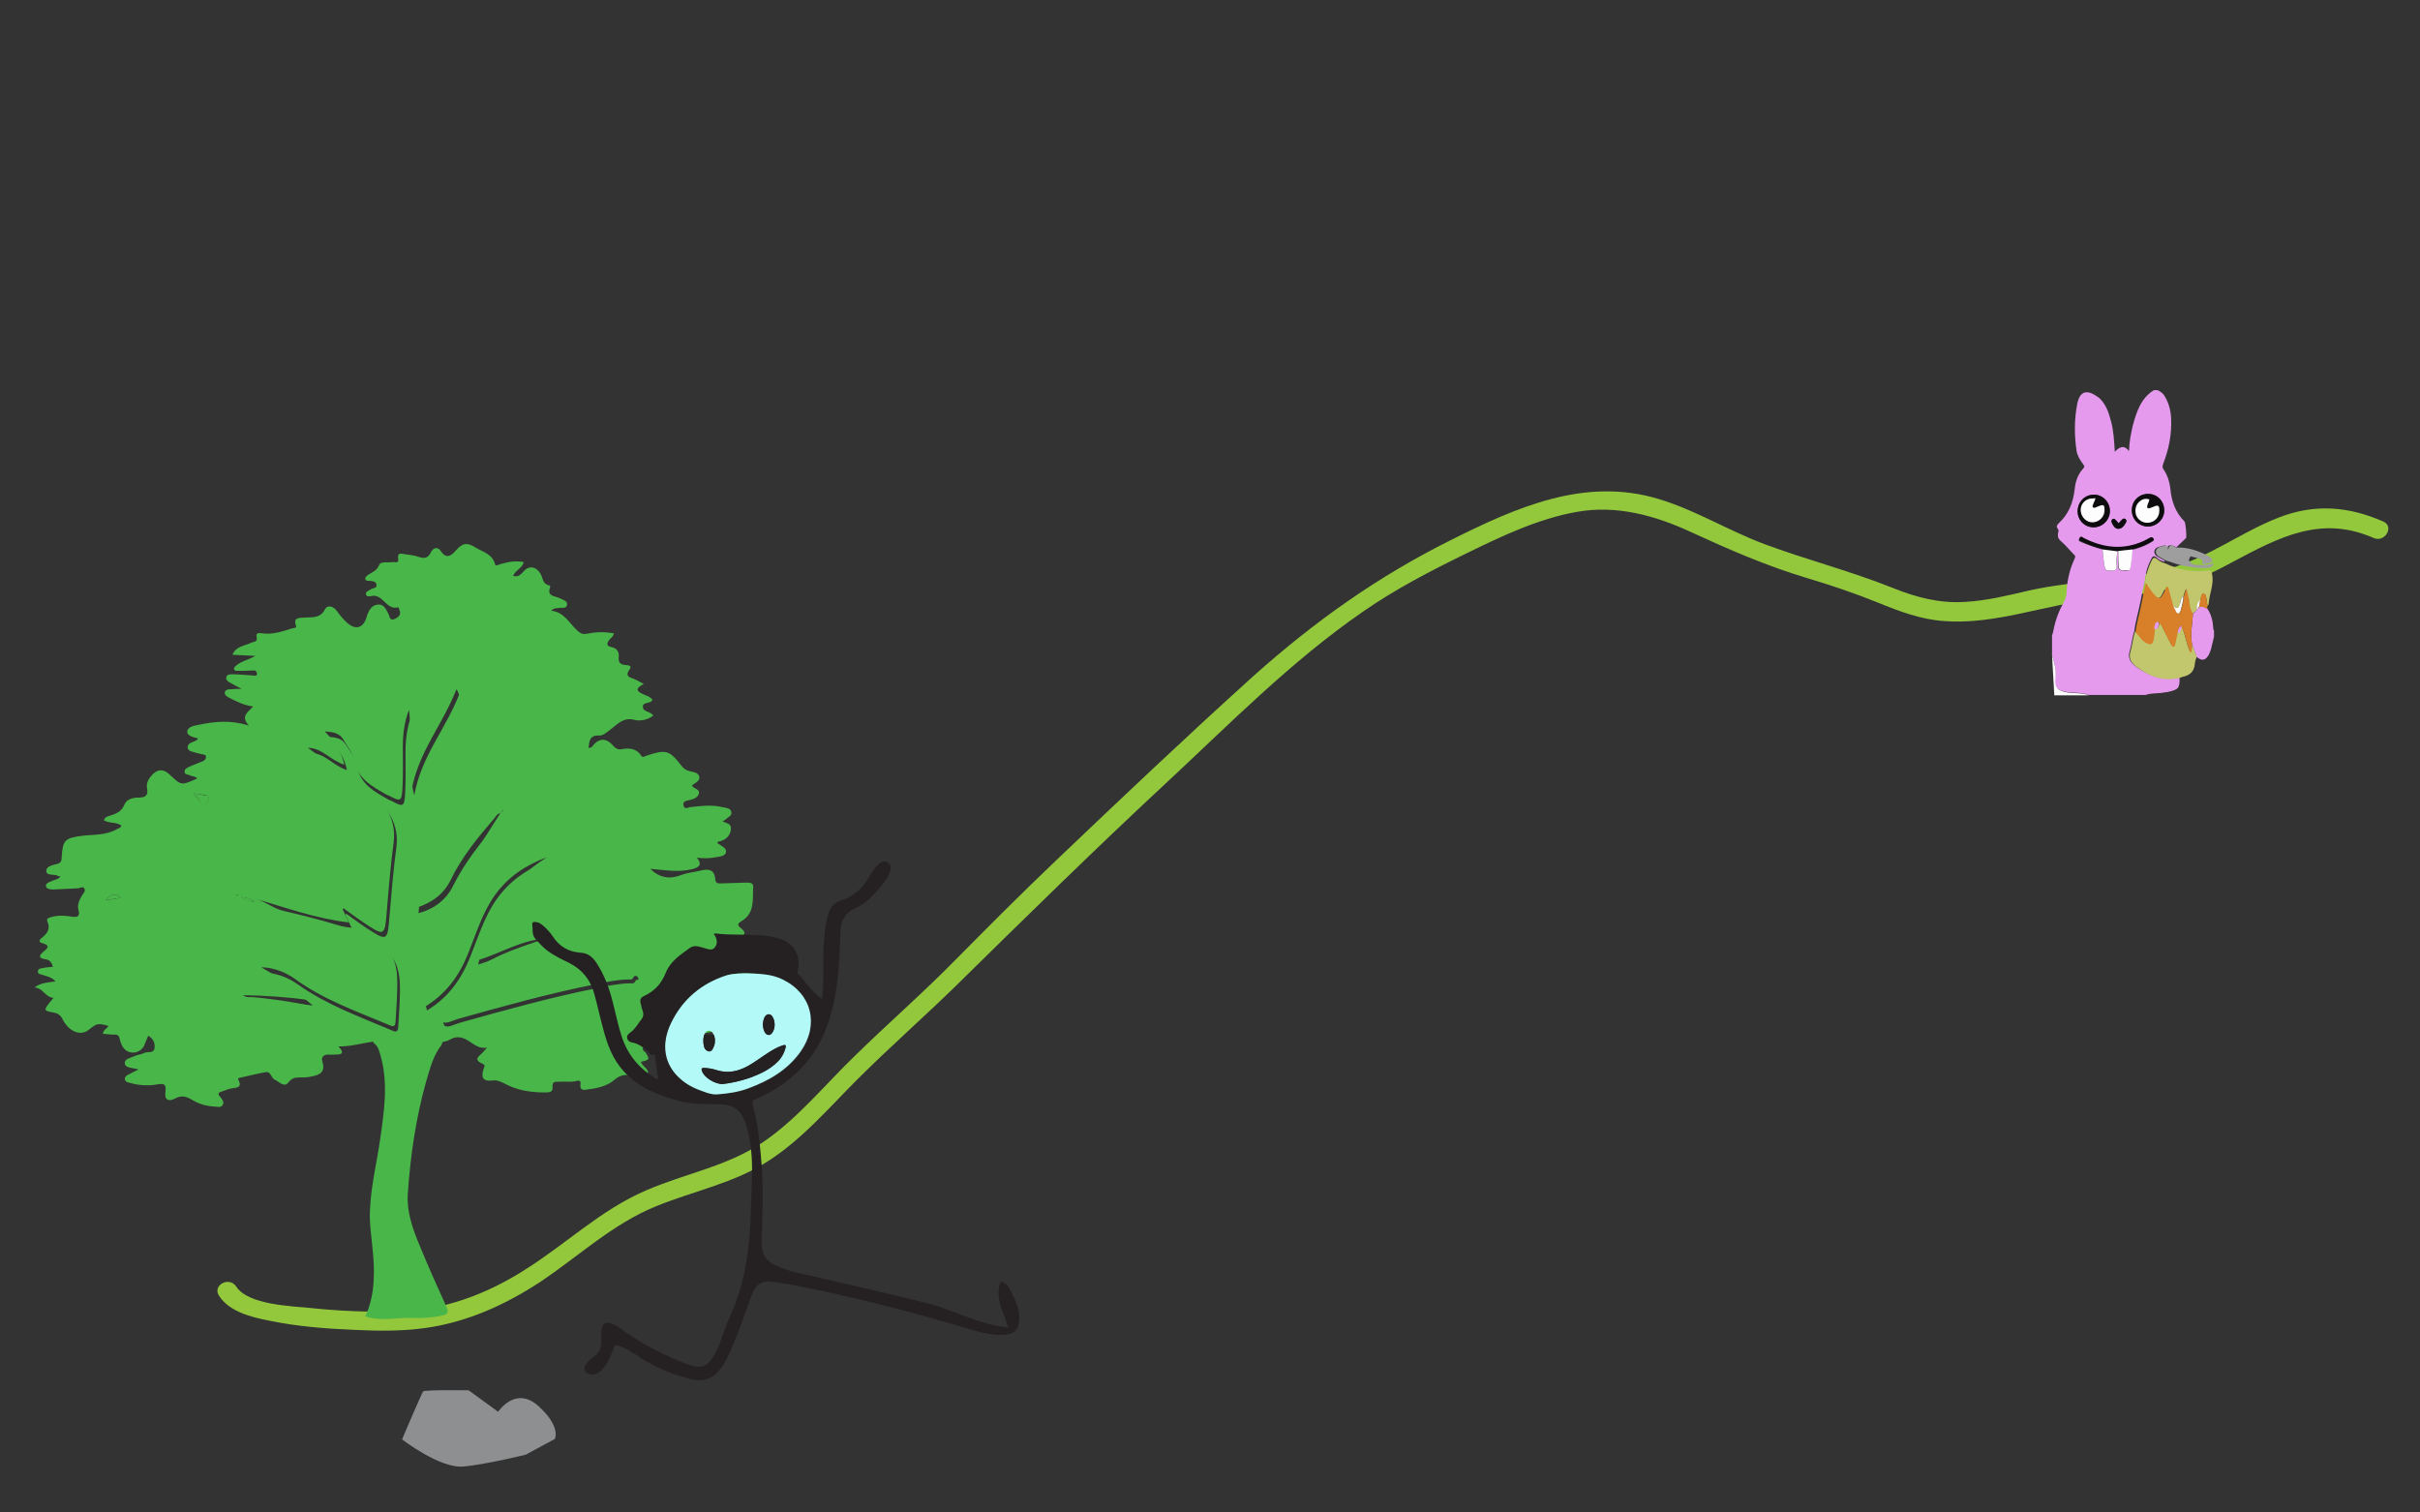<?xml version="1.0" encoding="utf-8"?>
<!-- Generator: Adobe Illustrator 22.1.0, SVG Export Plug-In . SVG Version: 6.00 Build 0)  -->
<svg version="1.1" id="Layer_1" xmlns="http://www.w3.org/2000/svg" xmlns:xlink="http://www.w3.org/1999/xlink" x="0px" y="0px"
	 viewBox="0 0 632 395" style="enable-background:new 0 0 632 395;" xml:space="preserve">
<rect x="0" y="0" width="632" height="395" fill="#333333" stroke="none"/>
<style type="text/css">
	.st0{fill:#93C83D;}
	.st1{fill:#49B649;}
	.st2{fill:#8D8F91;}
	.st3{fill:#252122;}
	.st4{fill:#B2F9F7;}
	.st5{fill:#E69AEE;}
	.st6{fill:#FEFDFE;}
	.st7{fill:#C2C66C;}
	.st8{fill:#D78029;}
	.st9{fill:#9F9E9F;}
	.st10{fill:#0E0C0E;}
</style>
<g id="HILLLine">
	<g>
		<g>
			<path class="st0" d="M57.2,338.4c2.7,4.2,8.5,5.6,13.1,6.5c7.2,1.5,14.7,2.1,22.1,2.4c6.2,0.3,12.6,0.4,18.8-0.5
				c10.7-1.5,20.7-6,29.7-11.9c10.1-6.7,19.1-15.3,30.5-19.9c9.8-4,20.4-6,29.4-11.9c8.8-5.7,15.6-13.7,23-21.1
				c8.4-8.4,17.3-16.2,25.8-24.5c18-17.7,35.9-35.3,54.4-52.5c16.8-15.6,33-32.2,52-45.3c8.5-5.9,17.6-10.6,26.8-15.1
				c9.2-4.5,18.8-9.1,28.9-10.9c10.3-1.9,20.5,0.9,29.8,5.2c10,4.6,19.6,8.8,30.2,12c6.4,1.9,12.6,4,18.8,6.5
				c5.6,2.3,11.2,4.4,17.3,4.8c13.1,1,26-4.2,38.9-5.6c6.1-0.7,12.3-1.2,18.3-2.5c6.6-1.5,12.3-4.2,18.2-7.4
				c12.2-6.5,23-12.2,36.7-6.2c2.9,1.3,5.5-3,2.5-4.3c-9.1-4-18-4.7-27.4-1c-10.2,4-18.9,10.9-29.6,13.6
				c-11.6,2.9-23.7,2.8-35.4,5.4c-5.6,1.3-11.2,2.7-16.9,3c-6.7,0.4-12.7-1.2-18.9-3.7c-11-4.4-22.4-7.3-33.4-11.4
				c-9.4-3.5-18-8.9-27.7-11.8c-19.2-5.8-37.1,2.2-54.1,10.7c-19.1,9.5-35.7,21.3-51.6,35.5c-17.5,15.8-34.7,32.1-51.8,48.4
				c-8.7,8.3-17.2,16.8-25.6,25.3c-8.6,8.8-17.8,16.8-26.6,25.4c-8,7.7-15.1,16.6-24.3,22.8c-9.2,6.2-20.3,8.1-30.4,12.5
				c-11.7,5-20.9,14-31.6,20.7c-10,6.4-21.2,10.6-33.2,10.9c-7.6,0.2-15.2-0.1-22.8-0.9c-4.9-0.5-16.3-0.8-19.4-5.6
				C59.8,333.2,55.4,335.7,57.2,338.4L57.2,338.4z"/>
		</g>
	</g>
</g>
<g id="Tree">
	<path class="st1" d="M97.6,272c-2.9,0.4-5.8,1.3-9.2,1.3c1.3,1.4,1.3,2.1-0.5,2.1c-0.7,0-1.4,0.1-2.1,0c-1.3,0-2,0.7-1.6,1.9
		c0.8,2.6-0.6,3.4-2.7,3.8c-1.2,0.3-2.3,0.3-3.5,0.3c-1,0-1.8,0.2-2.6,1.2c-1.2,1.6-2.4-0.1-3.6-0.6c-1-0.4-1-2.2-2.4-2
		c-2.3,0.4-4.6,1-6.9,1.5c-0.2,0.1-0.4,0.1-0.3,0.4c1.3,2.4-0.7,2.1-2,2.4c-0.7,0.1-1.4,0.5-2.1,0.7c-1.4,0.4-1.2,0.8-0.5,1.6
		c0.4,0.5,1,1.2,0.6,1.9c-0.5,0.9-1.4,0.5-2.1,0.5c-2.2-0.1-4.2-0.7-6-1.8c-1.5-0.9-2.8-1.2-4.4-0.3c-1.7,0.9-2.8,0.3-2.5-1.7
		c0.2-1.7,0-2.4-2.1-2c-2.2,0.4-4.6,0.3-6.8-0.3c-0.7-0.2-1.6-0.2-1.7-1.1c0-0.8,0.8-1.1,1.4-1.4c0.7-0.4,1.4-0.7,2.2-1.1
		c-0.2,0-0.3-0.1-0.4-0.1c-1.2-0.3-3.1-0.3-3.2-1.4c-0.2-1.4,1.7-1.5,2.8-2.1c0.7-0.3,1.5-0.3,2.2-0.7c0.9-0.4,2.4,0.1,2.7-1
		c0.3-1.3-0.1-2.7-1.6-3.5c-0.4,0.9-0.7,1.8-1.1,2.7c-1.3,2.2-4.3,2.3-5.6,0.1c-0.4-0.7-0.6-1.4-0.8-2.2c-0.3-1.1-1.1-0.9-1.9-0.9
		c-0.8-0.1-1.6-0.1-2.4-0.2c0-1.1,1.1-1.3,1.4-2.1c-2.9-0.7-2.9-0.7-5.2,1.1c-2.1,1.6-5,0.5-6.7-2.7c-0.6-1.3-1.4-1.7-2.6-1.9
		c-2.3-0.4-2.4-0.6-0.9-2.5c0.3-0.4,0.6-0.7,1.1-1.3c-2.2-0.1-2.7-2.6-5-2.7c1.7-1.3,3.5-1.3,5.5-1.6c-1.1-1.2-2.3-1.3-3.4-1.7
		c-0.5-0.2-1.3-0.2-1.2-0.9c0-0.8,0.9-0.8,1.4-0.9c0.8-0.2,1.7-0.2,2.5-0.3c-0.3-1.3-1-1.9-2.1-2c-1.8-0.3-1.4-1.1-0.4-1.9
		c1.2-1,1.9-1.7-0.3-2.3c-1.3-0.3-0.4-1.2,0.1-1.5c1.3-1.1,2.1-2.3,1.3-4.1c-0.4-0.9,0.4-1,1-1.2c1.8-0.5,3.6-0.4,5.4-0.1
		c1.3,0.2,2.2,0,1.7-1.7c-0.4-1.4,0.2-2.6,0.9-3.8c0.3-0.6,1.1-1.2,0.6-1.9c-0.4-0.6-1.2,0-1.7,0c-2.1,0.1-4.2,0.2-6.4,0.3
		c-0.7,0-1.8-0.1-1.9-0.9c-0.1-0.8,0.9-1,1.5-1.3c0.8-0.4,1.7-0.4,2.3-1.2c-0.2,0-0.4,0-0.6-0.1c-1-0.7-3,0.1-3.1-1.3
		c-0.1-1.3,1.8-1.6,2.9-1.9c1-0.3,1.1-0.9,1.1-1.7c0.3-4.5,0.8-5,5.2-5.6c3.2-0.4,6.4-0.1,9.3-1.8c0.3-0.2,0.6-0.2,0.8-0.4
		c0.1-0.1,0.2-0.3,0.3-0.5c-1.4-1-3.2-0.5-4.6-1.4c0.3-0.8,1-1,1.7-1.2c1.6-0.5,3-1.1,3.7-2.9c0.6-1.4,2.2-1.8,3.6-1.8
		c1.7,0,2.7-0.4,2.3-2.4c-0.3-1.5,0.5-2.7,1.6-3.8c1.4-1.3,2.8-1.2,4.2,0.1c3.2,3,3.1,3,7.3,1.1c-0.5-0.6-1.3-0.5-1.9-0.8
		c-0.5-0.3-1.4-0.1-1.4-1c0-0.7,0.7-1,1.3-1.3c1.1-0.5,2.3-0.9,3.5-1.4c0.4-0.2,0.8-0.6,0.8-1.1c0-0.7-0.6-0.6-1-0.7
		c-0.5-0.2-1.1-0.2-1.6-0.4c-0.8-0.3-2.1-0.3-2.2-1.4c0-1.1,1.1-1.3,2-1.7c0.2-0.1,0.4-0.3,0.5-0.3c0.3-0.3,0.2-0.3,0-0.4
		c-1-0.3-2.6-0.6-2.6-1.7c0.1-1.3,1.8-1.6,3-1.8c4.2-0.9,8.4-1.3,13.1,0.2c-2.3-2.5-0.2-3.5,1.1-5c-2.4-0.3-4.3-1.3-6.1-2.2
		c-0.6-0.3-1.4-0.7-1.3-1.5c0.2-0.8,1.1-0.8,1.8-0.8c0.7-0.1,1.5-0.1,2.6-0.1c-1.2-0.6-2.1-1.1-3-1.6c-0.6-0.3-1.2-0.8-1-1.4
		c0.1-0.8,1-0.8,1.5-0.8c1.8,0,3.6,0.2,5.4,0.3c0.4,0,1.1,0.3,1.1-0.4c0-0.6-0.3-1-1.1-0.9c-1.3,0.1-2.7,0.1-4,0.1
		c-0.3,0-0.9,0-0.9-0.6c0-0.3,0.3-0.5,0.5-0.7c1.3-1.2,3.1-1.5,5.1-2.6c-2.3-0.1-4.1-0.2-6-0.3c0.9-2.2,3.1-2.3,4.8-3.1
		c0.8-0.4,1.9-0.1,1.5-1.7c-0.3-1,1-0.9,1.5-0.8c2.8,0.4,5.2-0.5,7.8-1.3c0.4-0.1,1.2,0,1-0.7c-0.8-2.2,0.9-2,2-2.1
		c2.1-0.2,4.2,0.4,5.6-2.2c0.7-1.3,2.3-0.7,3.1,0.5c0.8,1.1,1.6,2.1,2.6,3c2.2,2,4.2,1.5,5.1-1.3c0-0.1,0.1-0.3,0.1-0.4
		c0.5-1.5,1.3-2.9,2.9-3c1.6-0.2,2.1,1.3,2.8,2.5c0.3,0.6,0.2,1.9,1.7,1.2c1.1-0.6,1.6-1.2,1.1-2.4c-0.1-0.2-0.2-0.6-0.3-0.6
		c-3.2,0.9-4-3.8-7.2-2.9c-0.4,0.1-1.1,0.1-1.2-0.4c-0.2-0.7,0.4-0.9,0.9-1.2c0.1-0.1,0.3-0.1,0.4-0.2c0.5-0.4,1.6-0.2,1.4-1.2
		c-0.1-0.9-0.9-0.9-1.7-1c-0.4-0.1-1,0.2-1.2-0.5c-0.1-0.5,0.4-0.8,0.8-1.1c1-0.7,2.2-1,2.8-2.5c0.4-1.1,2.3-0.6,3.5-0.8
		c0.5-0.1,1.6,0.4,1.5-0.6c-0.4-2.4,1.2-1.4,2.2-1.4c1,0.1,2.1,0.3,3,0.6c1.5,0.5,2.5,0.5,3.3-1.1c0.6-1.3,1.8-1.6,2.6-0.4
		c1.7,2.6,3.2,0.7,4.1-0.3c1.7-1.9,2.9-1.9,5-0.6c2,1.2,4.4,1.7,5.1,4.4c0.2,0.6,1,0,1.5-0.1c2-0.6,3.9-0.9,6-0.5
		c-0.5,1.7-2.2,2.1-2.8,3.6c1.1,0.3,1.8-0.1,2.5-0.9c1.5-1.9,3.4-1.7,4.7,0.4c0.6,1.1,0.5,2.7,2.3,3c0.1,0,0.2,0.3,0.2,0.4
		c-1,2.5,1.2,2.3,2.4,2.9c0.8,0.4,2.1,0.7,2,1.7c-0.1,1.2-1.5,0.7-2.3,0.9c-0.5,0.1-1.1-0.1-1.8,0.7c3.5,0.4,4.7,3.4,6.9,5.3
		c0.8,0.7,1.4,0.9,2.5,0.7c2.3-0.5,4.6-0.5,6.9-0.1c-0.1,0.9-0.8,1.2-1.1,1.6c-0.7,0.9-1,1.7,0.5,2c1.4,0.3,2,1.2,1.9,2.5
		c-0.2,1.6,0.5,2.1,1.9,2.2c0.6,0,1.6,0.2,1,1c-1.6,2.2,0.3,2.2,1.5,2.8c0.6,0.3,1.2,0.6,2.1,1.1c-2.9,1.6-1.2,2.2,0.3,2.9
		c0.7,0.3,1.5,0.5,2,1.3c-0.5,1.1-2.7,0.4-2.5,1.9c0.1,1.3,2,1,2.7,2.2c-1.5,1.1-3.3,1.5-4.9,1.1c-3-0.8-4.6,1.3-6.5,2.7
		c-0.8,0.6-1.7,1.4-2.6,1.4c-2.6-0.2-2.7,1.4-2.9,3.2c0.9,0.1,1.1-0.6,1.5-1c1.6-1.6,3.2-1.4,4.7,0.2c0.6,0.7,1.2,1.3,2.2,1.2
		c2.1-0.4,4-0.4,5.4,1.7c0.4,0.6,1,0,1.5-0.1c4.9-1.6,5.8-1.4,8.9,2.6c0.6,0.8,1.3,1.3,2.2,1.5c1,0.2,2.3,0.4,2.5,1.4
		c0.3,1.3-1.2,1.6-1.9,2.4c0.5,0.8,2.2,0.9,1.8,2.1c-0.3,1.1-1.6,1.5-2.7,1.7c-0.8,0.2-1.5,0.3-1.3,1.3c0.2,1.2,1.1,0.6,1.7,0.5
		c2.8-0.3,5.6-0.7,8.5,0c0.9,0.2,2.1,0.2,2.3,1.3c0.2,1-0.9,1.3-1.5,1.9c-0.2,0.2-0.5,0.3-0.8,0.5c0.9,0.5,2.3,0.5,2.2,2
		c-0.2,2-1.6,3-3.3,3.3c-0.4,0.3-0.3,0.3-0.1,0.5c0.8,0.6,2.3,1.1,2.1,2.3c-0.3,1.1-1.8,1.1-2.8,1.3c-1.6,0.3-3.3,0.3-4.8,0.1
		c1.3,1.6,0.9,2.5-1.3,3c-3.6,0.9-7.2,0.2-10.9-0.1c2.5,2.4,5.1,2.8,8.2,1.6c1.5-0.6,3.2-0.7,4.8-1.1c2.1-0.5,3.8-0.5,4,2.3
		c0.1,1.2,1,1,1.8,1c2.1-0.1,4.3-0.1,6.4-0.2c0.8,0,1.8,0.1,1.7,1.1c-0.2,3.3,0.5,6.9-3.1,9c-1.2,0.7-0.9,1.2-0.1,1.8
		c1.8,1.4,0.6,2.1-0.7,2.5s-2.8,0.6-4.2,0.9c0.7,1,1.7,2.1-0.6,2.1c-0.5,0-1.3-0.1-1.2,0.7s0.8,0.6,1.3,0.6c3.4-0.1,6.6,0.7,9.7,1.9
		c0.8,0.3,2.2,0.4,2.2,1.4c0,1.2-1.4,1.3-2.3,1.6c-0.3,0.1-0.6,0.3-0.9,0.4c1.1,0.8,3.2,0.8,3,2.1c-0.2,1.4-2.2,1.4-3.6,1.7
		c-3.2,0.7-6.4,0.1-9.9,0c1.2,1.3,2.3,2.5,3.7,3.3c1.7,0.9,1.4,1.6-0.1,2.4c-0.8,0.4-1.7,0.8-2.5,1.2c-0.2,0.3-0.1,0.3,0.1,0.3
		c1.2,0.2,3.1-0.2,3.2,1.1c0.2,1.5-1.7,1.8-2.9,2.3c-2.2,0.9-4.7,0.9-7.4,1.5c1.2,0.8,2,1.5,3.1,2.3c-3.9,1.4-7.7,1.1-11.4,0.8
		c-0.8-0.1-1.6-0.3-2.3-0.5s-1.3-0.2-1.7,0.4c-0.7,0.8,0.2,1.1,0.5,1.5c1.1,1.7,1.1,1.9-1.2,2.4c0.3,1.3,2.5,2,1.6,3.3
		c-0.9,1.2-2.6,0.4-4,0.2c-1.6-0.2-3-0.1-4.4,1.1c-1.9,1.7-4.5,2.3-7,2.6c-1.1,0.2-2.3,0.4-2-1.5c0.2-0.9-0.6-0.8-1.1-0.7
		c-1.4,0.4-2.8,0.1-4.2,0.2c-1,0.1-2.2-0.4-2,1.6c0.1,1.3-1.3,1.2-2.2,1.2c-3.7,0-7.2-0.6-10.5-2.4c-1-0.5-1.9-0.9-3.1-0.7
		c-2.2,0.2-2.9-0.6-2.3-2.8c0.1-0.5,0.7-1.2,0-1.5c-3.1-1.3-0.7-2.2,0.1-3.3c0.2-0.2,0.4-0.5,0.9-1c-2.2,0.4-3.5-1-4.9-1.8
		c-1.6-1-3.1-1.3-4.8-0.3c-0.8,0.4-1.7,0.8-2.7,0.4c0.5-1.4,1.3-2.6,2.9-3.1c11.6-3.4,23.2-7,35-9.7c4.1-0.9,8.3-1.8,12.5-2.2
		c0.6-0.1,1.4,0.2,1.5-0.8c0-0.4,0.1-0.8-0.3-1.1c-0.7-0.4-0.9,0.1-1.2,0.6c-0.2,0.3-0.9,0.2-1.4,0.2c-2.9,0.1-5.8,0.7-8.6,1.3
		c-12,2.4-23.8,5.7-35.6,9c-1.4,0.4-3.5,1.6-4.1,0.6c-0.9-1.4,0.8-3,1.8-4.2c1.6-2,3.9-3.7,4.9-6c1.7-3.8,4.9-5.3,8.2-6.9
		c3.9-1.8,8-3.1,12.1-4.5c-6.4,0.4-11.8,3.9-18.1,5.8c2.2-12,8.5-20.7,18.4-27c-5.5,2-10.1,5.1-13.5,9.8c-3.3,4.6-4.9,10-7,15.2
		c-2.3,5.8-5.7,10.6-11.3,14c-1.3-6.1-3.3-11.7-3-17.8c0.2-3.6,1.6-6.3,5-7.9c2-0.9,3.5-2.3,4.9-4c2.5-3.1,3.6-7,5.9-10.2
		c2.4-3.5,4.6-7.1,6.9-10.7c0.2-0.2,0.3-0.3,0.5-0.5c0.1-0.1,0.5-0.1,0.1-0.3c0,0.1-0.1,0.2-0.1,0.4c-0.3,0-0.5,0.2-0.5,0.5
		c-0.8,0-1.1,0.7-1.6,1.3c-4.3,5-8.5,10.1-11.4,16.1c-1.8,3.7-4.9,6-9.1,7.3c0.3-3.7,0.6-7.3,0.9-10.8c0.5-5.8,0.9-11.6,1.7-17.4
		c1.3-8.8,5-16.8,8.4-24.9c0.5-1.2,0.6-2.5-0.4-4c-3.5,9.1-9.9,16.3-11.7,26.3c-2.1-7.3,0.3-14.1-0.7-20.9c-1.2,3.1-1.6,6.3-1.6,9.6
		c0,3.6,0.1,7.3-0.1,10.9c-0.2,3.4-0.5,3.5-3.5,1.9c-0.3-0.1-0.6-0.2-0.9-0.4c-3.6-2.1-7.3-4-8.2-8.8c-0.4-2-1.8-3.6-2.8-5.4
		c-1-1.7-2.5-2-4.9-2.2c2.6,2.7,4.4,5.2,5.1,8.7c-3.6-1.1-5.8-4.4-9.5-4.4c1,0.8,2,1.5,3.1,2.1c4.7,2.6,9.1,5.6,13.2,9.1
		s6.8,7.7,6.1,13.5c-0.8,6-1.3,12-1.8,18.1c-0.5,6.4-0.6,6.5-6.1,2.8c-1.8-1.2-3.5-2.5-5.2-3.7c-0.1,0.1-0.2,0.2-0.2,0.3
		c0.5,1.1,1,2.1,1.6,3.4c-8.7-1-16.5-3.9-24.5-6.2c2.7,0.7,4.8,2.6,7.5,3.2c7.1,1.6,14.2,3.6,21.1,5.9c5.4,1.8,8.2,5.6,8.5,11.2
		c0.2,3.9-0.2,7.9-0.4,11.8c-0.1,1.7-0.9,1.2-1.9,0.8c-8.3-3.5-16.9-6.5-24.3-11.9c-2.5-1.8-5.6-3-8.9-3.1c4.4,2.6,9,5.1,12.8,8.6
		c-5.8-0.8-11.6-1.2-17.5-1.3c0.8,0.7,1.7,0.5,2.5,0.5c8.2,0.8,16.4,2.1,24.2,4.9C93.7,267.4,96.4,268.9,97.6,272z M132.6,211.4
		l0.1-0.1C132.6,211.4,132.6,211.4,132.6,211.4c0,0.1-0.1,0.1-0.2,0.1v0.1C132.4,211.6,132.5,211.5,132.6,211.4z M50.6,207.2
		c0.7,0.9,1.2,1.5,1.7,2.1c0.3,0.5,0.7,0.9,1.3,0.6c0.6-0.3,0.7-0.8,0.8-1.4c0.2-0.9-0.6-0.7-1-0.9
		C52.6,207.5,51.8,207.4,50.6,207.2z M27.5,235.1c1.6-0.2,2.8-0.4,4-0.6C30.2,233.1,29,233.5,27.5,235.1z M66.6,235.6
		c-1.2-0.9-2.1-1.2-3.6-1.3C64.2,235,65,235.4,66.6,235.6z M62.2,233.8c-0.1,0-0.3-0.1-0.4-0.1c-0.3,0-0.3,0.1,0,0.2
		C61.9,233.9,62.1,233.9,62.2,233.8C62.2,234,62.2,233.9,62.2,233.8z"/>
	<path class="st1" d="M131.2,213.3c-2.3,3.6-4.4,7.2-6.9,10.7c-2.3,3.2-3.4,7.1-5.9,10.2c-1.4,1.7-2.9,3.1-4.9,4
		c-3.5,1.5-4.8,4.3-5,7.9c-0.3,6.1,1.7,11.7,3,17.8c5.6-3.4,9-8.2,11.3-14c2.1-5.2,3.7-10.6,7-15.2c3.4-4.7,7.9-7.9,13.5-9.8
		c-9.9,6.4-16.2,15.1-18.4,27c6.3-1.9,11.7-5.4,18.1-5.8c-4.1,1.4-8.2,2.7-12.1,4.5c-3.3,1.6-6.5,3.1-8.2,6.9
		c-1.1,2.3-3.3,3.9-4.9,6c-1,1.3-2.7,2.8-1.8,4.2c0.6,1,2.7-0.2,4.1-0.6c11.8-3.3,23.6-6.6,35.6-9c2.8-0.6,5.7-1.2,8.6-1.3
		c0.5,0,1.2,0.1,1.4-0.2c0.3-0.5,0.5-1,1.2-0.6c0.4,0.2,0.3,0.7,0.3,1.1c-0.1,0.9-0.9,0.7-1.5,0.8c-4.2,0.4-8.4,1.2-12.5,2.2
		c-11.8,2.7-23.4,6.3-35,9.7c-1.6,0.5-2.4,1.6-2.9,3.1c-2.2,2.8-3,6.2-4,9.5c-2.7,9.6-4.1,19.3-4.8,29.3c-0.3,4.9,1.3,9.3,3.1,13.6
		c2.2,5.4,4.6,10.7,7,16c0.7,1.6,0.2,2-1.2,2.3c-2.5,0.5-5,0.7-7.7,0.6c-4-0.2-8.1,1-12.3-0.4c2.7-5.9,2.5-12.2,1.8-18.6
		c-0.3-2.9-0.7-5.8-0.6-8.7c0.2-6.5,1.8-12.8,2.7-19.1c1-7.1,2.1-14.2,0.2-21.3c-0.4-1.3-0.6-2.8-1.9-3.7c-1.2-3.2-3.8-4.6-6.7-5.7
		c-7.8-2.8-16-4.1-24.2-4.9c-0.8-0.1-1.7,0.1-2.5-0.5c5.9,0.1,11.6,0.5,17.5,1.3c-3.9-3.4-8.4-5.9-12.8-8.6c3.3,0.1,6.4,1.3,8.9,3.1
		c7.5,5.3,16,8.4,24.3,11.9c0.9,0.4,1.8,0.9,1.9-0.8c0.2-3.9,0.6-7.8,0.4-11.8c-0.3-5.6-3.2-9.4-8.5-11.2c-6.9-2.3-14-4.3-21.1-5.9
		c-2.7-0.6-4.8-2.5-7.5-3.2c8,2.3,15.8,5.2,24.5,6.2c-0.6-1.3-1.1-2.3-1.6-3.4c0.1-0.1,0.2-0.2,0.2-0.3c1.7,1.2,3.4,2.5,5.2,3.7
		c5.5,3.6,5.6,3.5,6.1-2.8c0.5-6,1-12.1,1.8-18.1c0.8-5.8-1.9-10-6.1-13.5c-4.1-3.5-8.5-6.4-13.2-9.1c-1.1-0.6-2.1-1.3-3.1-2.1
		c3.7-0.1,5.9,3.3,9.5,4.4c-0.7-3.5-2.5-6-5.1-8.7c2.4,0.2,3.8,0.4,4.9,2.2c1.1,1.7,2.5,3.4,2.8,5.4c0.9,4.8,4.5,6.7,8.2,8.8
		c0.3,0.2,0.6,0.2,0.9,0.4c3,1.6,3.3,1.5,3.5-1.9c0.2-3.6,0.1-7.2,0.1-10.9c0-3.3,0.4-6.5,1.6-9.6c1.1,6.7-1.4,13.5,0.7,20.9
		c1.7-10,8.2-17.3,11.7-26.3c0.9,1.5,0.9,2.8,0.4,4c-3.4,8.1-7.1,16.1-8.4,24.9c-0.8,5.8-1.2,11.6-1.7,17.4c-0.3,3.5-0.6,7-0.9,10.8
		c4.3-1.2,7.3-3.6,9.1-7.3c3-6,7.1-11.1,11.4-16.1C130,214.1,130.3,213.4,131.2,213.3L131.2,213.3z"/>
	<path class="st1" d="M50.6,207.2c1.1,0.2,2,0.3,2.8,0.5c0.5,0.1,1.3-0.1,1,0.9c-0.1,0.5-0.2,1.1-0.8,1.4c-0.7,0.3-1-0.1-1.3-0.6
		C51.9,208.7,51.4,208.1,50.6,207.2z"/>
	<path class="st1" d="M27.5,235.1c1.5-1.6,2.7-2,4-0.6C30.3,234.7,29.1,234.8,27.5,235.1z"/>
	<path class="st1" d="M66.6,235.6c-1.5-0.1-2.4-0.5-3.6-1.3C64.4,234.3,65.3,234.7,66.6,235.6z"/>
	<path class="st1" d="M62.2,233.8v0.1c-0.2,0-0.3,0.1-0.5,0c-0.3-0.1-0.3-0.2,0-0.2C61.9,233.8,62,233.8,62.2,233.8z"/>
	<path class="st1" d="M132.6,211.4l0.1-0.1C132.6,211.3,132.6,211.4,132.6,211.4L132.6,211.4z"/>
	<path class="st1" d="M132.6,211.4c-0.1,0.1-0.1,0.2-0.2,0.3v-0.1C132.5,211.5,132.5,211.5,132.6,211.4L132.6,211.4z"/>
	<path class="st1" d="M131.6,212.9c0-0.1,0.1-0.2,0.1-0.4C132.1,212.8,131.7,212.8,131.6,212.9C131.6,212.8,131.6,212.9,131.6,212.9
		z"/>
	<path class="st1" d="M131.2,213.3c0-0.3,0.1-0.5,0.5-0.5l0,0C131.5,213,131.3,213.2,131.2,213.3L131.2,213.3z"/>
</g>
<path class="st2" d="M105,375.9c0,0,5.1-12,5.5-12.5s11.9-0.3,11.9-0.3l7.7,5.6c0,0,4.5-6.9,10.5-1.5s4.3,8.6,4.3,8.6l-7.6,4.1
	c0,0-10.1,2.5-16.2,3.1C114.9,383.6,105,375.9,105,375.9z"/>
<g>
	<path class="st3" d="M171.9,281.7c-0.3-2-0.7-3.9-0.8-5.9c0-0.2,0-0.4-0.2-0.4c-1.1,0.4-1.4-0.6-2-1.1c-1.1-0.9-2.2-1.7-3.6-2
		c-0.7-0.1-1.4-0.4-1.5-1.2c-0.2-0.8,0.5-1.2,1-1.6c1.2-0.9,1.9-2.3,2.8-3.4c0.4-0.5,0.5-1.3,0.3-1.9s-0.4-1.2-0.5-1.8
		c-0.4-1.5-0.2-1.8,1.2-2.5c2.5-1.2,4.2-3.2,5.2-5.7c1.2-3.1,3.8-4.8,6.3-6.6c0.8-0.6,1.8-0.6,2.8-0.3c0.5,0.1,0.9,0.3,1.4,0.4
		c0.9,0.3,1.8,0.5,2.4-0.3c0.7-0.9,0.6-1.9,0.1-2.9c-0.1-0.2-0.2-0.3-0.4-0.5c0.2-0.3,0.5-0.2,0.7-0.2c4,0.5,8.1,0.1,12.1,0.5
		c1.8,0.2,3.5,0.5,5.1,1.1c3.3,1.4,4.8,4.2,4.1,7.9c-0.1,0.3-0.3,0.6,0,1c1.8,1.8,3.1,4,5,5.6c0.4,0.3,0.7,0.7,1.3,0.9
		c0.2-1.7,0.3-3.4,0.3-5.1c0-4.8-0.1-9.6,0.7-14.3c0.1-0.9,0.3-1.7,0.6-2.6c0.5-1.7,1.4-3,3.2-3.6c3.5-1.1,6-3.3,7.7-6.6
		c0.6-1.1,1.4-2.2,2.4-3c0.6-0.5,1.3-1,2.2-0.4c0.8,0.5,1,1.3,0.7,2.2c-0.7,2.2-2.2,3.8-3.6,5.4c-1.6,1.9-3.4,3.5-5.7,4.5
		c-2.6,1.2-3.6,3.2-3.7,6c-0.2,5.6-0.4,11.3-1.4,16.8c-1.3,6.9-3.6,13.2-8.5,18.5c-3.4,3.7-7.5,6.4-12.1,8.4
		c-0.8,0.3-1.2,0.6-0.9,1.6c1.4,5.1,1.9,10.4,2.3,15.6c0.5,6.6,0.2,13.2,0,19.8c-0.1,3.8,1.2,5.6,4.8,7s7.5,2,11.2,2.9
		c8.9,2.1,17.8,4.1,26.7,6.3c4.7,1.1,9.1,3.2,13.7,4.7c2.5,0.8,5.1,1.5,8,1.8c-0.6-1.8-1.2-3.5-1.8-5.1c-0.6-1.9-1-3.9-0.5-5.9
		c0.2-1,0.6-1.1,1.4-0.5c0.3,0.2,0.6,0.3,0.8,0.6c1.5,2.7,3,5.4,3,8.6c0,2.7-1.2,4-4,4.2c-3,0.2-6-0.6-8.8-1.4
		c-13.5-4.1-27-7.6-40.8-10.5c-3.4-0.7-6.9-1.4-10.4-1.9c-3.2-0.5-4.8,0.5-5.9,3.5c-2,5.4-3.8,10.9-6.3,16.1
		c-0.4,0.9-0.9,1.7-1.4,2.5c-2.2,3.2-4.8,4.2-8.5,3.2c-4.5-1.2-8.9-2.9-12.8-5.5c-1.7-1.1-3.4-2.3-5.3-3c-1.3-0.5-1.4-0.5-1.9,0.9
		c-0.7,2-1.6,3.9-3.1,5.4c-0.8,0.8-1.8,1.2-2.9,1c-1.4-0.3-1.9-1.5-1-2.7c0.5-0.7,1.2-1.3,1.9-1.8c1.5-1,2.1-2.4,2-4.2
		c0-1.1-0.1-2.2,0.2-3.3c0.3-1.3,1-1.7,2.3-1.3c1.1,0.3,2,0.9,2.9,1.6c5.1,3.7,10.7,6.6,16.6,8.9c4.1,1.6,5.8,1.1,7.9-2.9
		c1.6-3.1,2.4-6.6,3.9-9.8c4-8.8,5.1-18.1,5.3-27.5c0.1-4.6,0.5-9.3,0.2-13.9c-0.2-3.2-0.7-6.2-1.8-9.2s-3.1-4.3-6.3-4.4
		c-3.4-0.1-6.8,0.1-10.1-0.7c-5.6-1.4-11-3.4-15.1-7.8c-3-3.2-4.4-7.1-5.5-11.3c-0.8-2.9-1.4-5.8-2.2-8.7c-1-3.9-3.2-6.7-6.8-8.5
		c-1.9-0.9-3.7-1.8-5.4-3c-1.2-0.9-2.2-2-3.2-3.1c-1.1-1.2-0.7-2.6-0.9-4c-0.1-0.5,0.6-0.6,1-0.5c0.8,0.1,1.3,0.5,1.9,1
		c0.9,0.8,1.8,1.7,2.5,2.8c1.7,2.6,4.1,4,7.2,4.2c2,0.1,3.2,1.2,4.2,2.7c2.1,3.2,3.4,6.8,4.3,10.5c0.8,3.1,1.4,6.2,2.4,9.1
		c1.6,4.6,4.6,8.1,8.8,10.6c0.1,0.1,0.3,0.2,0.4,0.2C171.6,281.6,171.7,281.6,171.9,281.7z M195.3,254.2c-1.8,0-3.6,0-5.4,0.6
		c-6.6,2.1-11.6,6.3-14.6,12.6c-2.6,5.5-1.7,10.6,2.2,14.2c1.8,1.7,4,2.9,6.4,3.6c1.1,0.4,2.3,0.7,3.5,0.7c2.8-0.2,5.5-0.7,8.2-1.6
		c5.4-2,10.2-4.8,13.6-9.6c4.9-7,2.9-15.1-4.7-18.8C201.6,254.4,198.5,254.3,195.3,254.2z"/>
	<path class="st4" d="M195.3,254.2c3.1,0.1,6.3,0.2,9.1,1.6c7.6,3.7,9.6,11.8,4.7,18.8c-3.4,4.8-8.2,7.6-13.6,9.6
		c-2.6,1-5.4,1.4-8.2,1.6c-1.2,0.1-2.4-0.3-3.5-0.7c-2.4-0.8-4.6-1.9-6.4-3.6c-3.9-3.6-4.8-8.7-2.2-14.2c3-6.3,8-10.5,14.6-12.6
		C191.7,254.2,193.5,254.2,195.3,254.2z M188.8,283.1c2.2-0.2,4.6-0.8,7-1.6c2.7-1,5.3-2.2,7.4-4.3c1-1,1.6-2.2,2-3.6
		c0.2-0.7-0.1-0.8-0.7-0.6c-1.3,0.5-2.5,1.1-3.6,1.8c-1.8,1.2-3.5,2.6-5.5,3.6c-2.6,1.4-5.2,2-8.1,1.1c-1.1-0.3-2.2-0.5-3.4-0.6
		c-0.7,0-0.7,0.2-0.5,0.8C183.8,281.3,186.7,283.2,188.8,283.1z M202.3,267.6c0-1.4-0.7-2.7-1.5-2.7c-0.9-0.1-1.5,1-1.6,2.6
		c0,0.1,0,0.2,0,0.2c0.1,1.5,0.7,2.6,1.5,2.6C201.5,270.3,202.3,269,202.3,267.6z M186.7,271.9c0-0.6-0.1-1.1-0.3-1.6
		s-0.5-1.1-1.2-1.1s-1.1,0.5-1.3,1.1c-0.3,1.1-0.3,2.1,0,3.2c0.2,0.6,0.6,1,1.2,1.1c0.7,0.1,1-0.4,1.2-1
		C186.6,273.1,186.7,272.5,186.7,271.9z"/>
	<path class="st3" d="M188.8,283.1c-2.1,0.1-5-1.8-5.5-3.4c-0.2-0.6-0.1-0.8,0.5-0.8c1.2,0,2.3,0.2,3.4,0.6c2.9,0.9,5.5,0.3,8.1-1.1
		c1.9-1.1,3.6-2.4,5.5-3.6c1.1-0.7,2.3-1.4,3.6-1.8c0.6-0.2,0.8-0.1,0.7,0.6c-0.3,1.4-1,2.6-2,3.6c-2,2.1-4.6,3.3-7.4,4.3
		C193.4,282.3,191,282.8,188.8,283.1z"/>
	<path class="st3" d="M202.3,267.6c0,1.4-0.7,2.7-1.5,2.7s-1.4-1.1-1.5-2.6c0-0.1,0-0.2,0-0.2c0.1-1.6,0.7-2.7,1.6-2.6
		C201.6,264.9,202.3,266.2,202.3,267.6z"/>
	<path class="st3" d="M186.4,270.2c0.2,0.5,0.4,1.1,0.3,1.6c0,0.6-0.1,1.2-0.4,1.7c-0.2,0.5-0.6,1-1.2,1c-0.6-0.1-1-0.5-1.2-1.1
		c-0.3-1.1-0.3-2.1,0-3.2"/>
</g>
<g>
	<path class="st5" d="M535.9,171.1c0-1.8,0-3.5,0-5.3c0.1-0.1,0.2-0.3,0.2-0.4c0.5-2.7,1.3-5.3,2.7-7.8c0.5-0.8,0.8-1.8,0.9-2.7
		c0.1-3.2,0.8-6.2,2.1-9c0.1-0.3,0.3-0.6,0-0.9c-1.2-1.2-2.3-2.6-3.6-3.7c-0.9-0.8-0.8-1.4-0.7-2.2c0.1-0.4,0.2-0.7-0.1-1
		c-0.5-0.6-0.2-1,0.3-1.5c2.5-2.3,3.7-5.3,4.1-8.7c0.2-2.1,0.8-4,2.3-5.6c0.4-0.5,0.2-0.7-0.1-1.1c-0.8-1.1-1.5-2.2-1.7-3.5
		c-0.6-4.1-0.6-8.2,0.2-12.3c0.7-3.3,2.5-3.8,5.4-1.7c0.1,0.1,0.2,0.2,0.3,0.2c1.8,1.7,2.5,3.8,3.1,6.1c0.7,2.5,0.8,5.1,1,8
		c1.2-1.3,2.4-1.9,3.7-0.2c0.1-2.5,0.5-4.6,1-6.7c1-3.6,2.1-7.1,5.5-9.2c0.3,0,0.6,0,1,0c0.8,0.4,1.5,0.9,1.9,1.7
		c1,1.7,1.5,3.6,1.6,5.6c0.2,4.2-0.6,8.2-2.1,12c-0.2,0.6-0.2,1,0.2,1.5c1,1.5,1.5,3.2,1.7,4.9c0.3,3.3,1.3,6.2,3.7,8.6
		c0.3,0.3,0.6,4,0.4,4.3c-0.1,0.1-0.2,0.2-0.3,0.3c-0.7,0.7-1.5,1.4-2.2,2.1c-0.5-0.2-1-0.5-1.6-0.5c-0.7,0-0.7,0.7-1.1,1.2
		c0.3-1.2-0.2-1.3-1.1-1c-0.4,0.1-0.8,0.2-1.1,0.3c-1.1,0.5-1.2,1.7-0.2,2.4c0.6,0.4,1.3,0.7,2,1.1c0,0.1,0,0.2,0,0.3
		c-0.8-0.2-1.5-0.5-2.1-1.1c-0.7-0.6-1.1-0.3-1.4,0.4c-1,1.9-1.5,3.8-1.7,5.9c-0.4,1.7-0.8,3.5-1.1,5.2c-0.5,2.6-1.3,5.1-1.6,7.7
		c-0.6,1.7-0.7,3.5-1.2,5.2c-0.6,1.8,0.2,3,1.5,4c3.4,2.5,7.2,3.9,11.5,2.9c0.1,2.8-0.3,3.2-3,3.8c-0.3,0.1-0.6,0.1-0.8,0.1
		c-1.7,0.4-3.5,0.1-5.1,0.7c-5,0-9.9,0-14.9,0c-1.7-0.7-3.4-0.5-5.2-0.7c-3-0.4-3.9-1.4-3.5-3.9C537.1,175,536.5,173,535.9,171.1z
		 M549.1,143.5c0.1,1.2,0.2,2.5,0.4,3.7c0.3,1.9,0.3,1.8,2.2,1.8c0.9,0,1.1-0.3,1.1-1.1c0-1.3-0.1-2.6,0.2-3.9l0.1-0.1l0.1,0
		c0,1.2,0.1,2.4,0,3.6c-0.1,1.2,0.4,1.6,1.5,1.5c0.3,0,0.6,0,0.8,0c0.5,0,0.8-0.2,0.8-0.7c0.2-1.6,0.5-3.1,0.5-4.7
		c1.8-0.4,3.6-1.1,5.2-2.1c0.3-0.2,0.6-0.3,0.3-0.7c-0.2-0.4-0.5-0.5-0.9-0.2c-0.5,0.3-1.1,0.6-1.7,0.9c-5.3,2.4-10.5,1.8-15.6-0.8
		c-0.3-0.2-0.7-0.6-1.1,0c-0.4,0.7,0.3,0.7,0.6,0.9C545.4,142.4,547.3,143,549.1,143.5z M551,133.4c0-2.4-2-4.3-4.3-4.2
		c-2.4,0-4.2,2-4.1,4.4c0,2.3,1.9,4.2,4.2,4.1C549.2,137.7,551.1,135.7,551,133.4z M565.2,133.3c0-2.4-1.8-4.3-4.2-4.3
		c-2.4,0-4.3,1.8-4.3,4.2c0,2.4,1.9,4.3,4.2,4.3C563.3,137.4,565.2,135.6,565.2,133.3z M553.3,136.7c-0.2-0.3-0.4-0.5-0.6-0.7
		c-0.3-0.3-0.6-0.6-1-0.4c-0.4,0.3-0.3,0.7-0.1,1.1c0.4,0.7,0.9,1.4,1.6,1.4c0.8,0,1.4-0.6,1.8-1.3c0.2-0.4,0.5-0.8,0.1-1.2
		c-0.5-0.4-0.8,0-1.1,0.3C553.8,136.1,553.6,136.4,553.3,136.7z"/>
	<path class="st5" d="M578.2,166.3c-0.2,1-0.5,1.9-0.7,2.9c-0.1,0.6-0.4,1.1-0.6,1.7c-0.9,1.6-1.8,1.8-3.2,0.7
		c-0.4-1-0.8-2.1-1.2-3.1c-0.6-2.8,0.1-5.6,0.2-8.4c0.6,0,0.7-0.6,1-1c0.2-0.1,0.3-0.2,0.5-0.3c0.1-0.1,0.3-0.2,0.2-0.4l0,0
		c0.8,0,1.5,0.1,2.1,0.6c1,1.5,1.4,3.2,1.5,5c0,0.2,0,0.5,0.2,0.6C578.2,165.2,578.2,165.7,578.2,166.3z"/>
	<path class="st6" d="M535.9,171.1c0.6,1.9,1.2,3.9,0.9,5.9c-0.3,2.5,0.5,3.5,3.5,3.9c1.7,0.2,3.5,0,5.2,0.7c-3,0-6,0-9,0"/>
	<path class="st7" d="M572.5,168.4c0.4,1,0.8,2.1,1.2,3.1c-0.2,0.6-0.5,1.3-0.5,1.9c-0.2,2.1-1.4,3-3.3,3.4c-0.2,0-0.4,0.2-0.5,0.2
		c-4.3,1.1-8.1-0.3-11.5-2.9c-1.3-1-2.1-2.2-1.5-4c0.5-1.7,0.6-3.5,1.2-5.2c0.4,0.3,0.7,0.6,1,1c0.5,0.6,1,1.1,1.6,1.6
		c1.3,0.9,1.9,0.6,2.2-1c0.1-0.8,0.2-1.6,0.3-2.4c1.3,0.1,1.1-0.9,1.2-1.6c0.7,0.6,0.9,1.5,1.3,2.2c0.6,1.1,1.2,2.3,1.8,3.5
		c0.1,0.2,0.3,0.5,0.6,0.4c0.3-0.1,0.4-0.4,0.4-0.7c0.2-1,0.4-1.9,0.6-2.9c1.1,0.1,0.7-0.9,1.1-1.4c1.1,2,1.2,4.5,2.3,6.6
		C572.5,169.8,572.3,169,572.5,168.4z"/>
	<path class="st8" d="M572.5,168.4c-0.2,0.6,0.1,1.4-0.4,2.1c-1.1-2.2-1.2-4.6-2.3-6.6c-0.1-0.5-0.4-0.5-0.6-0.1
		c-0.3,0.5-0.4,1-0.5,1.5c-0.2,1-0.4,1.9-0.6,2.9c-0.1,0.3-0.1,0.6-0.4,0.7c-0.3,0.1-0.5-0.2-0.6-0.4c-0.6-1.1-1.2-2.3-1.8-3.5
		c-0.4-0.8-0.6-1.6-1.3-2.2c-0.4-0.5-0.7-0.3-0.9,0.1c-0.2,0.5-0.4,1-0.3,1.5c-0.1,0.8-0.2,1.6-0.3,2.4c-0.3,1.6-0.8,1.8-2.2,1
		c-0.6-0.4-1.2-0.9-1.6-1.6c-0.3-0.4-0.6-0.8-1-1c0.3-2.6,1.1-5.1,1.6-7.7c0.3-1.8,0.7-3.5,1.1-5.2c0.5,0,0.5,0.4,0.7,0.7
		c0.6,0.9,1.3,1.8,2,2.6c0.6,0.6,1,0.9,1.6-0.1c0.3-0.5,0.6-1,0.8-1.6c0.1-0.3,0.2-0.7,0.6-0.7c0.4,0,0.4,0.4,0.5,0.7
		c0.4,1.5,0.8,3,1.2,4.5c0.2,0.3,0.3,0.7,0.5,1c0.2,0.3,0.3,0.7,0.7,0.7c0.4,0,0.5-0.4,0.6-0.8c0.3-1.2,0.7-2.3,0.7-3.6
		c0.4-0.5,0.2-1.3,0.8-2c0.1,0.6,0.3,1.1,0.4,1.6c0.4,1.5,0.3,3.2,1.2,4.7C572.6,162.8,571.9,165.6,572.5,168.4z"/>
	<path class="st7" d="M572.6,160.1c-0.9-1.4-0.7-3.1-1.2-4.7c-0.1-0.5-0.2-1-0.4-1.6c-0.6,0.6-0.5,1.4-0.8,2c-0.7,0.3-0.7,1-0.8,1.6
		c-0.4,1.6-0.4,1.6-1.8,1c-0.4-1.5-0.8-3-1.2-4.5c-0.1-0.3-0.1-0.7-0.5-0.7c-0.4,0-0.5,0.4-0.6,0.7c-0.2,0.5-0.5,1-0.8,1.6
		c-0.6,1-1,0.7-1.6,0.1c-0.8-0.8-1.4-1.7-2-2.6c-0.2-0.3-0.2-0.7-0.7-0.7c0.2-2.1,0.8-4,1.7-5.9c0.4-0.7,0.7-1,1.4-0.4
		c0.6,0.5,1.3,0.9,2.1,1.1c3.5,1.7,7.2,2.4,11.1,1.9c0.9-0.1,1,0.2,1.2,0.9c0.5,2.4-0.5,4.7-0.8,7c-0.1,0.5,0,1-0.4,1.4
		c-0.1-0.4-0.1-0.9-0.2-1.3c-0.1-0.7-0.1-1.8-0.8-1.9c-0.7-0.1-0.6,1.1-0.9,1.7c-0.8,0.6-0.8,1.5-0.9,2.4
		C573.4,159.5,573.3,160,572.6,160.1z"/>
	<path class="st9" d="M568.5,143c2.8-0.1,5.4,0.8,7.9,2c0.1,0,0.1,0.1,0.2,0.1c0.5,0.4,1.3,0.7,1.1,1.5c-0.1,0.4-2,0.9-2.4,0.7
		c-0.1,0-0.2-0.1-0.2-0.2c0.2-0.5,0.1-0.9-0.4-1.1c-0.9-0.3-1.7-0.5-2.6-0.7c-0.1,0-0.4,0.7-0.5,1.1c0.5,0.2,0.6,0.9,1.2,1
		c1.7,0.2,3.4,0.4,5.1-0.3c0,0,0.1,0.1,0.1,0.1c-0.1,1.1-1,1-1.7,1.1c-2.1,0.2-4.2-0.2-6.3-0.6c-1.5-0.3-2.9-0.9-4.3-1.3
		c-0.7-0.4-1.3-0.7-2-1.1c-1-0.7-0.9-1.9,0.2-2.4c0.3-0.2,0.8-0.2,1.1-0.3c0.9-0.3,1.4-0.2,1.1,1c0.4-0.5,0.3-1.2,1.1-1.2
		C567.5,142.5,568,142.9,568.5,143z"/>
	<path class="st10" d="M551,133.4c0,2.3-1.9,4.3-4.2,4.3c-2.3,0-4.2-1.8-4.2-4.1c0-2.4,1.8-4.3,4.1-4.4
		C549.1,129.1,551,131.1,551,133.4z M547.2,130.1c-0.4,0-0.8,0.1-1.1,0.1c-1.6,0.3-2.8,1.8-2.6,3.3c0.2,1.7,1.6,3,3.2,2.9
		c1.7-0.1,3.1-1.5,3-3.2c0-1.4-0.3-1.6-1.5-1c-0.2,0.1-0.4,0.2-0.5,0.2c-0.3,0.1-0.7,0.4-1,0.1c-0.3-0.3,0-0.7,0.1-1
		C546.8,131.1,547.3,130.7,547.2,130.1z"/>
	<path class="st10" d="M565.2,133.3c0,2.3-1.9,4.2-4.2,4.2c-2.4,0-4.3-1.9-4.2-4.3c0-2.4,1.9-4.3,4.3-4.2
		C563.4,129,565.2,130.9,565.2,133.3z M561.3,130.4c-0.8-0.2-1.6-0.2-2.3,0.3c-1.2,0.8-1.7,2.4-1.1,3.8c0.5,1.3,2,2.2,3.3,1.9
		c1.6-0.3,2.7-1.5,2.7-3c0-1.5-0.3-1.7-1.6-1.1c-0.3,0.1-0.5,0.3-0.8,0.3c-0.6,0.2-0.9,0.1-0.7-0.7C561,131.4,561.4,131,561.3,130.4
		z"/>
	<path class="st10" d="M553.2,143.9L553.2,143.9c-0.1,0-0.2,0-0.2,0c-1.3-0.2-2.6-0.3-3.9-0.5c-1.9-0.5-3.7-1.1-5.4-2
		c-0.3-0.2-0.9-0.2-0.6-0.9c0.4-0.7,0.7-0.2,1.1,0c5.1,2.6,10.2,3.2,15.6,0.8c0.6-0.3,1.1-0.6,1.7-0.9c0.4-0.2,0.6-0.1,0.9,0.2
		c0.3,0.4-0.1,0.5-0.3,0.7c-1.6,1-3.3,1.7-5.2,2.1C555.6,143.6,554.4,143.8,553.2,143.9z"/>
	<path class="st6" d="M549.1,143.5c1.3,0.2,2.6,0.3,3.9,0.5c-0.3,1.3-0.3,2.6-0.2,3.9c0,0.8-0.2,1.1-1.1,1.1c-1.9,0-1.9,0-2.2-1.8
		C549.3,145.9,549.2,144.7,549.1,143.5z"/>
	<path class="st6" d="M553.2,143.9c1.2-0.1,2.4-0.3,3.7-0.4c0,1.6-0.3,3.2-0.5,4.7c-0.1,0.6-0.3,0.8-0.8,0.7c-0.3,0-0.6,0-0.8,0
		c-1.1,0.2-1.6-0.3-1.5-1.5C553.3,146.3,553.2,145.1,553.2,143.9z"/>
	<path class="st10" d="M553.3,136.7c0.2-0.3,0.4-0.5,0.7-0.8c0.3-0.3,0.6-0.7,1.1-0.3c0.4,0.4,0.2,0.8-0.1,1.2
		c-0.4,0.7-1,1.3-1.8,1.3c-0.8,0-1.3-0.7-1.6-1.4c-0.2-0.4-0.3-0.8,0.1-1.1c0.4-0.3,0.7,0,1,0.4
		C552.9,136.2,553.1,136.4,553.3,136.7z"/>
	<path class="st8" d="M574.6,156.7c0.3-0.6,0.2-1.8,0.9-1.7c0.7,0.1,0.7,1.2,0.8,1.9c0.1,0.4,0.2,0.9,0.2,1.3c0,0.3-0.1,0.6-0.1,0.9
		c-0.6-0.6-1.3-0.7-2.1-0.6C574.2,157.8,574.6,157.3,574.6,156.7z"/>
	<path class="st9" d="M577.6,147.2c0.1-0.1,0.1-0.2,0.2,0c0,0-0.1,0.1-0.1,0.2C577.7,147.3,577.6,147.3,577.6,147.2z"/>
	<path class="st6" d="M574.6,156.7c0,0.6-0.4,1.1-0.2,1.7c0,0,0,0,0,0c-0.3,0.1-0.2,0.3-0.2,0.4c-0.2,0.1-0.3,0.2-0.5,0.3
		C573.7,158.2,573.8,157.3,574.6,156.7z"/>
	<path class="st8" d="M574.1,158.8c0-0.2-0.1-0.4,0.2-0.4C574.4,158.6,574.2,158.6,574.1,158.8z"/>
	<path class="st5" d="M562.6,164.3c-0.1-0.5,0.1-1,0.3-1.5c0.2-0.4,0.5-0.6,0.9-0.1C563.7,163.4,563.9,164.4,562.6,164.3z"/>
	<path class="st5" d="M568.7,165.3c0.1-0.5,0.1-1.1,0.5-1.5c0.3-0.4,0.5-0.3,0.6,0.1C569.4,164.3,569.7,165.3,568.7,165.3z"/>
	<path class="st6" d="M567.6,158.4c1.3,0.6,1.3,0.6,1.8-1c0.2-0.6,0.1-1.3,0.8-1.6c0,1.2-0.4,2.4-0.7,3.6c-0.1,0.3-0.2,0.7-0.6,0.8
		c-0.4,0-0.6-0.4-0.7-0.7C568,159.1,567.8,158.7,567.6,158.4z"/>
	<path class="st6" d="M547.2,130.1c0,0.6-0.4,1-0.5,1.4c-0.1,0.3-0.4,0.7-0.1,1c0.3,0.3,0.7,0,1-0.1c0.2-0.1,0.4-0.2,0.5-0.2
		c1.2-0.5,1.5-0.4,1.5,1c0,1.7-1.3,3.1-3,3.2c-1.6,0.1-3-1.2-3.2-2.9c-0.2-1.6,1-3.1,2.6-3.3C546.4,130.2,546.8,130.2,547.2,130.1z"
		/>
	<path class="st6" d="M561.3,130.4c0,0.6-0.4,1-0.5,1.6c-0.2,0.7,0.1,0.9,0.7,0.7c0.3-0.1,0.5-0.2,0.8-0.3c1.3-0.6,1.7-0.4,1.6,1.1
		c0,1.5-1.1,2.8-2.7,3c-1.4,0.2-2.8-0.6-3.3-1.9c-0.5-1.4-0.1-3,1.1-3.8C559.8,130.2,560.5,130.2,561.3,130.4z"/>
</g>
</svg>
